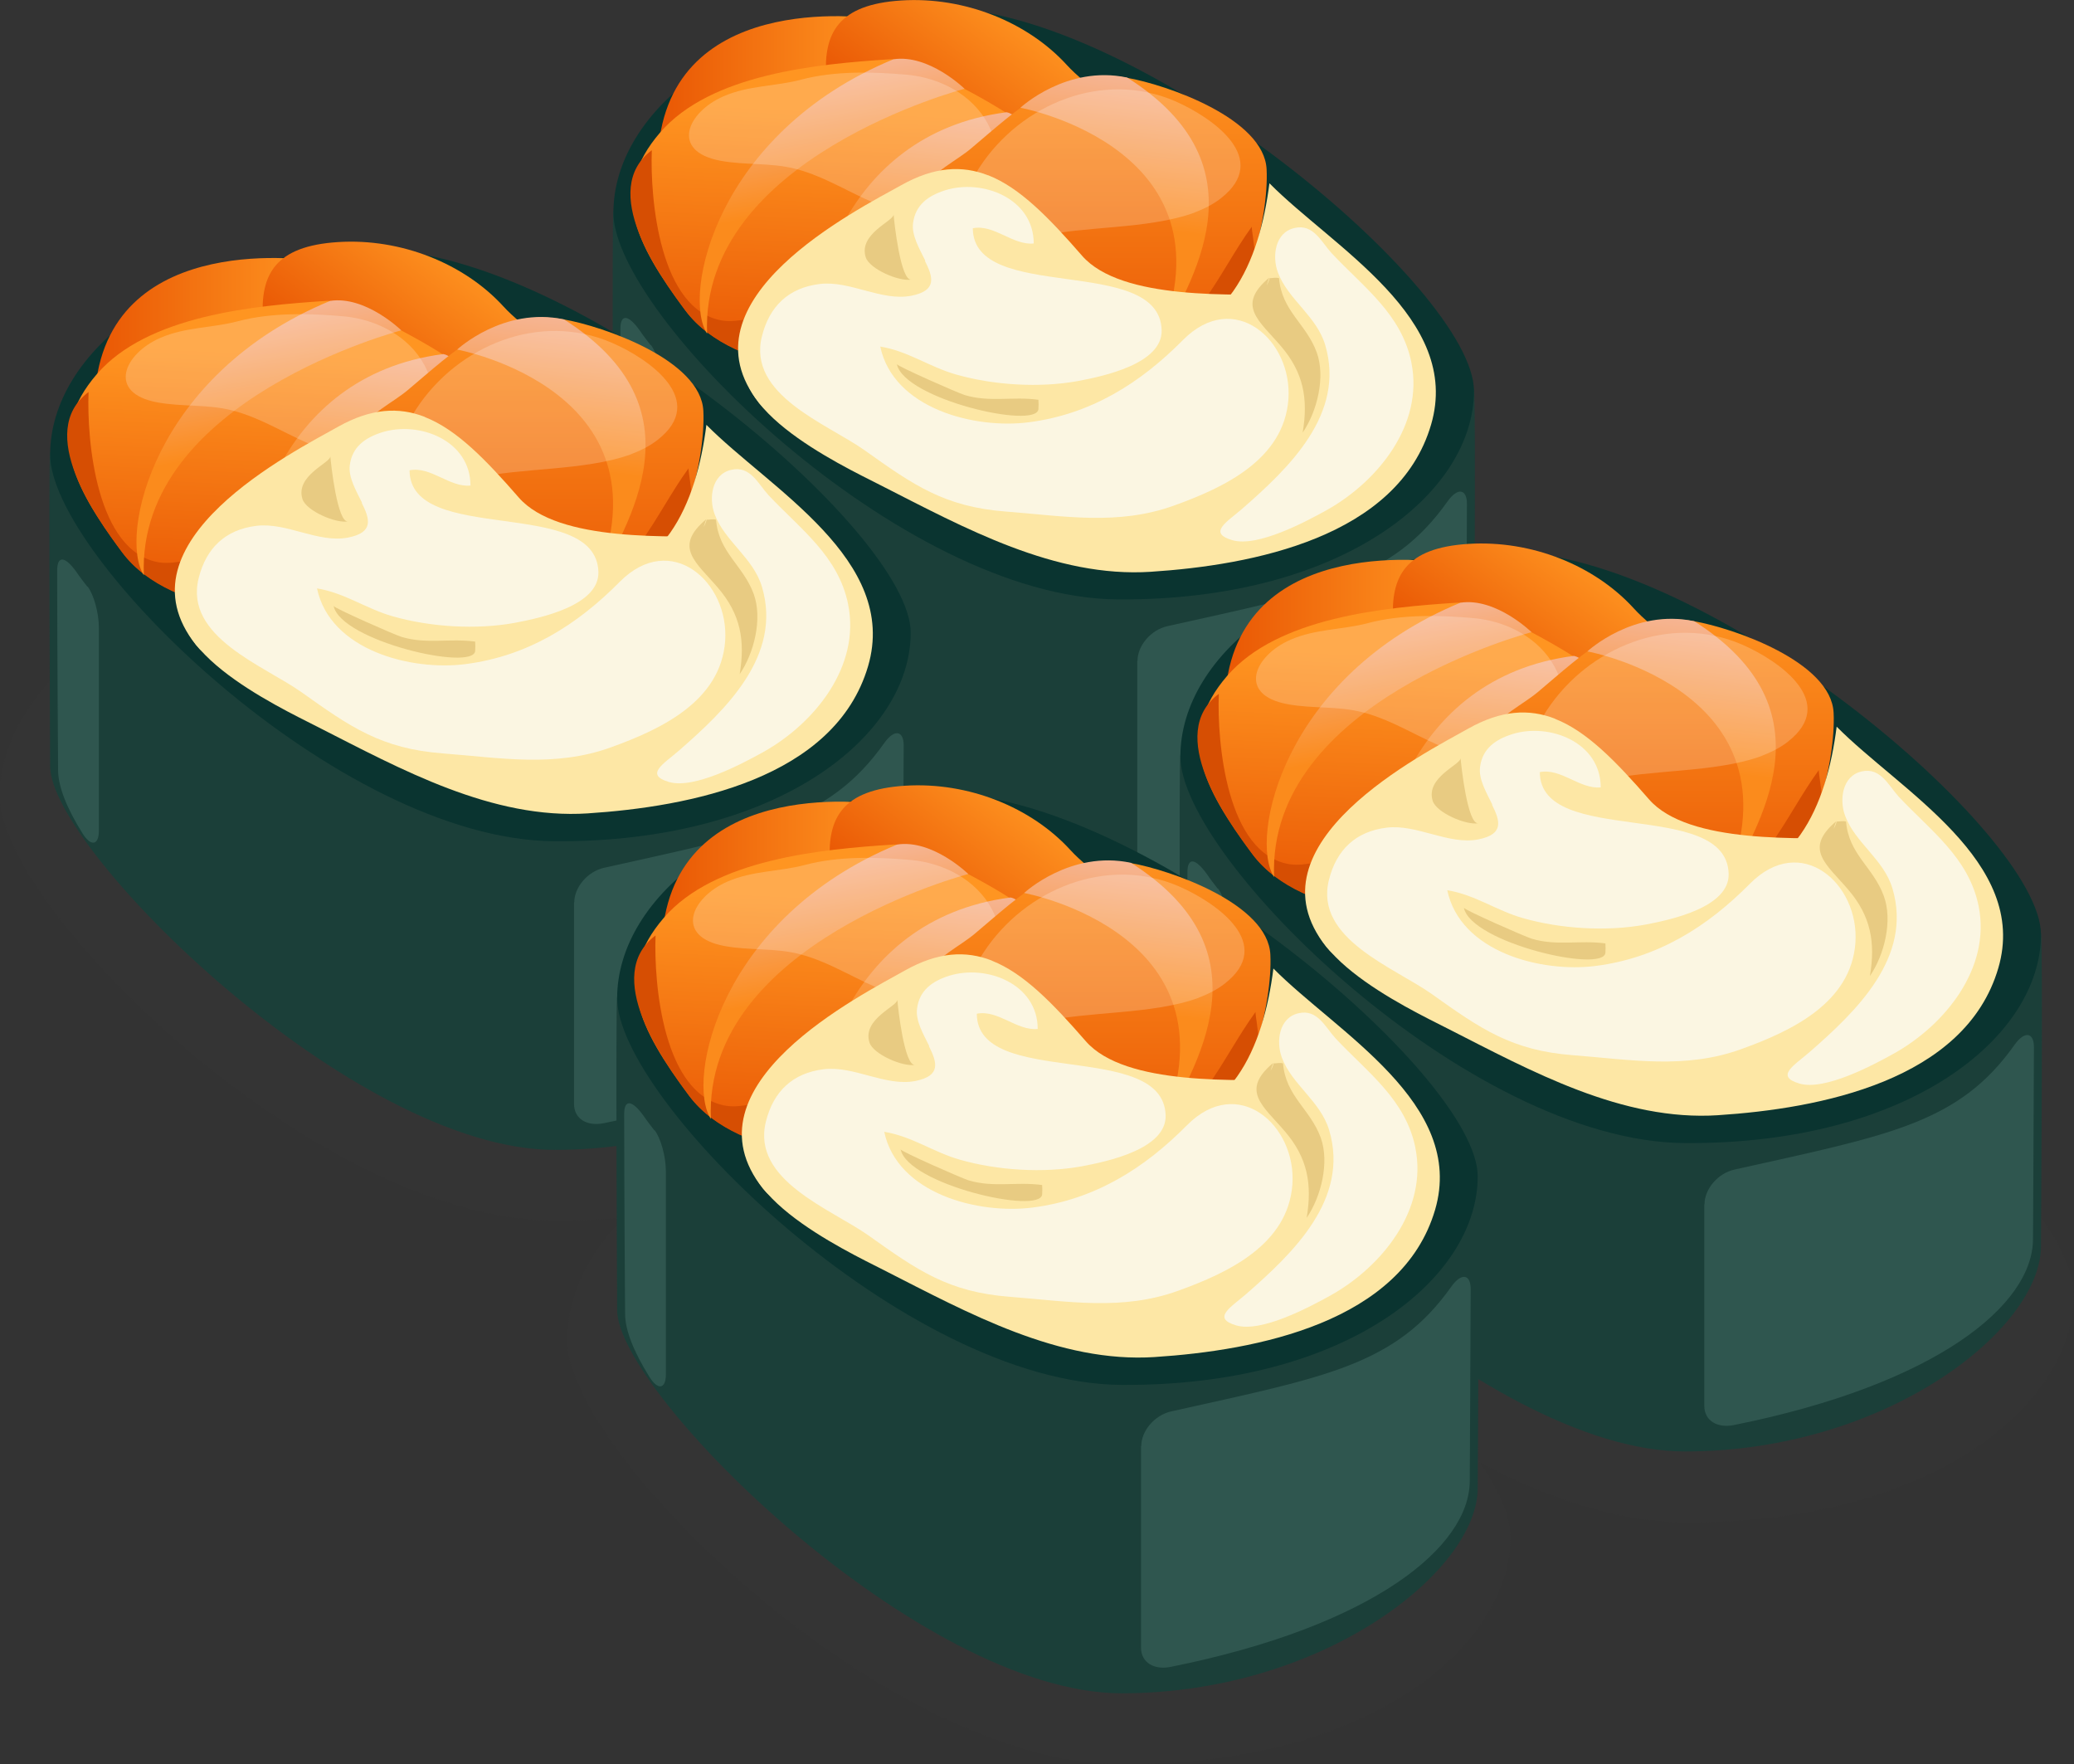 <?xml version="1.0" encoding="UTF-8"?>
<svg id="Layer_2" data-name="Layer 2" xmlns="http://www.w3.org/2000/svg" xmlns:xlink="http://www.w3.org/1999/xlink" viewBox="0 0 88.52 75.29">
  <rect x="0" y="0" width="88.52" height="75.29" fill="#333333" stroke="none"/>
  <defs>
    <style>
      .cls-1 {
        fill: url(#linear-gradient);
      }

      .cls-2 {
        fill: #e8cb82;
      }

      .cls-3 {
        fill: #fbf6e2;
      }

      .cls-4 {
        fill: #fde7a5;
      }

      .cls-5 {
        fill: #2f564f;
      }

      .cls-6 {
        fill: #d64e03;
      }

      .cls-7 {
        fill: #0a3430;
      }

      .cls-8 {
        fill: #1b3f39;
      }

      .cls-9 {
        fill: #3a3938;
      }

      .cls-9, .cls-10 {
        opacity: .2;
      }

      .cls-10 {
        fill: #fff;
      }

      .cls-11 {
        fill: url(#linear-gradient-8);
      }

      .cls-12 {
        fill: url(#linear-gradient-9);
      }

      .cls-13 {
        fill: url(#linear-gradient-3);
      }

      .cls-14 {
        fill: url(#linear-gradient-4);
      }

      .cls-15 {
        fill: url(#linear-gradient-2);
      }

      .cls-16 {
        fill: url(#linear-gradient-6);
      }

      .cls-17 {
        fill: url(#linear-gradient-7);
      }

      .cls-18 {
        fill: url(#linear-gradient-5);
      }

      .cls-19 {
        fill: url(#linear-gradient-14);
      }

      .cls-20 {
        fill: url(#linear-gradient-18);
      }

      .cls-21 {
        fill: url(#linear-gradient-22);
      }

      .cls-22 {
        fill: url(#linear-gradient-20);
      }

      .cls-23 {
        fill: url(#linear-gradient-21);
      }

      .cls-24 {
        fill: url(#linear-gradient-23);
      }

      .cls-25 {
        fill: url(#linear-gradient-15);
      }

      .cls-26 {
        fill: url(#linear-gradient-19);
      }

      .cls-27 {
        fill: url(#linear-gradient-16);
      }

      .cls-28 {
        fill: url(#linear-gradient-17);
      }

      .cls-29 {
        fill: url(#linear-gradient-13);
      }

      .cls-30 {
        fill: url(#linear-gradient-12);
      }

      .cls-31 {
        fill: url(#linear-gradient-10);
      }

      .cls-32 {
        fill: url(#linear-gradient-11);
      }

      .cls-33 {
        fill: url(#linear-gradient-27);
      }

      .cls-34 {
        fill: url(#linear-gradient-24);
      }

      .cls-35 {
        fill: url(#linear-gradient-26);
      }

      .cls-36 {
        fill: url(#linear-gradient-25);
      }

      .cls-37 {
        fill: url(#linear-gradient-28);
      }
    </style>
    <linearGradient id="linear-gradient" x1="28.08" y1="4.66" x2="37.54" y2="4.66" gradientUnits="userSpaceOnUse">
      <stop offset="0" stop-color="#e95704"/>
      <stop offset="1" stop-color="#ff9521"/>
    </linearGradient>
    <linearGradient id="linear-gradient-2" x1="39.96" y1="6.63" x2="44.26" y2=".83" xlink:href="#linear-gradient"/>
    <linearGradient id="linear-gradient-3" x1="32.14" y1="16.31" x2="33.52" y2="5.65" gradientTransform="translate(-3.47 1.56) rotate(-3.65) scale(1.17 1) skewX(-3.1)" xlink:href="#linear-gradient"/>
    <linearGradient id="linear-gradient-4" x1="32.33" y1="2.01" x2="33.32" y2="9.66" gradientTransform="translate(-3.47 1.56) rotate(-3.65) scale(1.17 1) skewX(-3.1)" gradientUnits="userSpaceOnUse">
      <stop offset="0" stop-color="#f4c3bc"/>
      <stop offset="1" stop-color="#fb8b1c"/>
    </linearGradient>
    <linearGradient id="linear-gradient-5" x1="72.14" y1="3.27" x2="73.17" y2="11.29" gradientTransform="translate(-42 -17.52) rotate(11.44) scale(1.17 1) skewX(-3.11)" xlink:href="#linear-gradient-4"/>
    <linearGradient id="linear-gradient-6" x1="46.6" y1="15.98" x2="46.6" y2="2.27" xlink:href="#linear-gradient"/>
    <linearGradient id="linear-gradient-7" x1="48.22" y1="1.06" x2="47.26" y2="9.58" gradientTransform="matrix(1, 0, 0, 1, 0, 0)" xlink:href="#linear-gradient-4"/>
    <linearGradient id="linear-gradient-8" x1="4.04" y1="14.98" x2="13.5" y2="14.98" xlink:href="#linear-gradient"/>
    <linearGradient id="linear-gradient-9" x1="15.92" y1="16.94" x2="20.22" y2="11.15" xlink:href="#linear-gradient"/>
    <linearGradient id="linear-gradient-10" x1="11.62" y1="25.09" x2="12.99" y2="14.44" gradientTransform="translate(-3.47 1.56) rotate(-3.65) scale(1.17 1) skewX(-3.1)" xlink:href="#linear-gradient"/>
    <linearGradient id="linear-gradient-11" x1="11.8" y1="10.8" x2="12.79" y2="18.44" xlink:href="#linear-gradient-4"/>
    <linearGradient id="linear-gradient-12" x1="54.61" y1="18.18" x2="55.65" y2="26.2" gradientTransform="translate(-42 -17.52) rotate(11.44) scale(1.17 1) skewX(-3.11)" xlink:href="#linear-gradient-4"/>
    <linearGradient id="linear-gradient-13" x1="22.57" y1="26.3" x2="22.57" y2="12.58" xlink:href="#linear-gradient"/>
    <linearGradient id="linear-gradient-14" x1="24.18" y1="11.37" x2="23.22" y2="19.89" gradientTransform="matrix(1, 0, 0, 1, 0, 0)" xlink:href="#linear-gradient-4"/>
    <linearGradient id="linear-gradient-15" x1="52.29" y1="27.86" x2="61.74" y2="27.86" xlink:href="#linear-gradient"/>
    <linearGradient id="linear-gradient-16" x1="64.16" y1="29.82" x2="68.46" y2="24.03" xlink:href="#linear-gradient"/>
    <linearGradient id="linear-gradient-17" x1="52.81" y1="41.05" x2="54.18" y2="30.39" gradientTransform="translate(-3.47 1.56) rotate(-3.65) scale(1.17 1) skewX(-3.1)" xlink:href="#linear-gradient"/>
    <linearGradient id="linear-gradient-18" x1="52.99" y1="26.75" x2="53.98" y2="34.4" xlink:href="#linear-gradient-4"/>
    <linearGradient id="linear-gradient-19" x1="97.25" y1="21.24" x2="98.28" y2="29.26" gradientTransform="translate(-42 -17.52) rotate(11.44) scale(1.17 1) skewX(-3.11)" xlink:href="#linear-gradient-4"/>
    <linearGradient id="linear-gradient-20" x1="70.81" y1="39.18" x2="70.81" y2="25.46" xlink:href="#linear-gradient"/>
    <linearGradient id="linear-gradient-21" x1="72.42" y1="24.25" x2="71.47" y2="32.77" gradientTransform="matrix(1, 0, 0, 1, 0, 0)" xlink:href="#linear-gradient-4"/>
    <linearGradient id="linear-gradient-22" x1="28.25" y1="38.18" x2="37.71" y2="38.18" xlink:href="#linear-gradient"/>
    <linearGradient id="linear-gradient-23" x1="40.12" y1="40.14" x2="44.43" y2="34.34" xlink:href="#linear-gradient"/>
    <linearGradient id="linear-gradient-24" x1="32.28" y1="49.83" x2="33.66" y2="39.18" gradientTransform="translate(-3.47 1.56) rotate(-3.65) scale(1.17 1) skewX(-3.1)" xlink:href="#linear-gradient"/>
    <linearGradient id="linear-gradient-25" x1="32.47" y1="35.54" x2="33.45" y2="43.18" xlink:href="#linear-gradient-4"/>
    <linearGradient id="linear-gradient-26" x1="79.72" y1="36.15" x2="80.76" y2="44.17" gradientTransform="translate(-42 -17.52) rotate(11.44) scale(1.17 1) skewX(-3.11)" xlink:href="#linear-gradient-4"/>
    <linearGradient id="linear-gradient-27" x1="46.77" y1="49.49" x2="46.77" y2="35.78" xlink:href="#linear-gradient"/>
    <linearGradient id="linear-gradient-28" x1="48.38" y1="34.57" x2="47.43" y2="43.09" gradientTransform="matrix(1, 0, 0, 1, 0, 0)" xlink:href="#linear-gradient-4"/>
  </defs>
  <g id="layer">
    <g>
      <g>
        <path class="cls-9" d="M64.31,32.02c0,4.76-6.11,9.83-16.67,9.75-10.16-.07-23.61-13.33-23.61-18.09s5.76-9.59,15.18-9.59,25.09,13.16,25.09,17.92Z"/>
        <g>
          <g>
            <path class="cls-8" d="M62.91,29.99c0,3.55-6.61,8.76-15.2,8.76s-21.53-12.81-21.53-16.36c0-.23-.07-13.12,0-13.37,1.03-3.54,16.33,8.99,24.36,8.99s11.5-4.91,12.37-1.39c.09,.36,0,13.04,0,13.37Z"/>
            <path class="cls-7" d="M62.91,16.68c0,4.34-5.57,8.96-15.2,8.9-9.26-.06-21.53-12.16-21.53-16.5S31.44,.34,40.03,.34s22.88,12,22.88,16.34Z"/>
            <path class="cls-5" d="M48.54,28.2v8.6c0,.64,.56,.97,1.28,.82,8.64-1.74,12.75-5.12,12.75-7.94,0-.16,.03-5.02,.04-8.18,0-.64-.4-.71-.83-.1-2.38,3.36-5.36,3.85-11.95,5.32-.72,.16-1.28,.84-1.28,1.48Z"/>
            <path class="cls-5" d="M27.77,14.73c-.16-.21-.32-.41-.46-.62-.49-.69-.83-.73-.83-.07,0,3.29,.04,8.35,.04,8.52,0,.69,.37,1.62,1.04,2.69,.36,.58,.7,.52,.7-.11v-8.67c0-.63-.22-1.41-.48-1.75Z"/>
          </g>
          <g>
            <path class="cls-1" d="M37.5,.81s-8.65-1.4-9.38,5.36,9.14-2.44,9.32-3.53c.18-1.1,.06-1.83,.06-1.83Z"/>
            <path class="cls-15" d="M35.26,3.29c-.11-1.89,.52-3.1,3.21-3.27s5.39,.92,7.06,2.75,5.51,3.1,.46,5.45c-5.05,2.35-7.46,.57-7.46,.57l-3.27-5.51Z"/>
            <path class="cls-13" d="M37.98,2.53c-3.09,.2-7.65,.62-9.81,3.13-2.16,2.51-1.08,4.69,1.08,7.58,2.16,2.9,7.68,2.69,8.19,2.78,3.02-1.45,5.19-4.9,5.95-7.46,.6-2.02,.27-3.21-.07-3.48-.77-.61-4.42-2.61-5.34-2.55Z"/>
            <path class="cls-6" d="M42.5,9.39c-1.25,1.44-2.22,2.86-4.02,3.66-1.06,.47-2.48,1.43-3.64,1.24-.63-.1-1.16-.62-1.82-.73-.73-.12-1.47,.23-2.18,.12-2.69-.43-3.1-5.2-3.02-7.27-2.28,1.7,.29,5.31,1.43,6.84,2.16,2.9,7.68,2.69,8.19,2.78,1.49-.71,2.72-1.87,3.71-3.17,.45-.59,.97-1.25,1.25-1.95,.07-.17,.26-1.7,.09-1.51Z"/>
            <path class="cls-14" d="M41.16,3.79s-11.29,2.95-10.98,10.45c-1.08-1.65,.38-8.58,7.95-11.71,1.51-.23,3.03,1.25,3.03,1.25Z"/>
            <path class="cls-18" d="M43.39,8.56s-7.02-.31-8.49,6.2c-.55-1.66,.84-9.04,8.06-9.97,1.35,.27,.43,3.76,.43,3.76Z"/>
            <path class="cls-10" d="M42.16,5.28c-.67-1.25-2.05-1.96-3.44-2.09-1.47-.13-3.1-.17-4.53,.21-1.09,.29-2.23,.24-3.31,.71-1.56,.68-2.28,2.35-.13,2.75,1.07,.2,2.16,.07,3.22,.35,1.32,.34,2.47,1.14,3.74,1.61,1.27,.47,3,.81,4.13-.16,1.01-.86,.89-2.31,.32-3.38Z"/>
            <path class="cls-16" d="M50.45,14.84c-1.25,.32-2.93,.19-4.08,.48-1.77,.45-6.04,1.26-6.81-1.14-.24-.74-.04-1.8-.14-2.58-.12-1.04-.58-2.56-.02-3.56,.38-.68,1.45-1.2,2.04-1.7,1.97-1.65,3.8-3.52,6.66-3.02,1.67,.29,5.86,1.73,5.96,3.91,.1,2.05-.89,6.13-2.77,7.28-.24,.15-.53,.26-.84,.34Z"/>
            <path class="cls-17" d="M43.56,4.6s9.54,1.76,5.76,10.28c1.58-2.92,4.76-7.78-1.21-11.57-2.58-.55-4.55,1.28-4.55,1.28Z"/>
            <path class="cls-6" d="M50.45,14.84c-1.25,.32-2.93,.19-4.08,.48-1.77,.45-6.04,1.26-6.81-1.14-.24-.74-.04-1.8-.14-2.58-.11-.96-.26-1.8-.2-2.78,1.83,2.22,2.13,3.88,5.33,3.88,2.65,0,4.82,2.92,6.83,.14,.74-1.02,1.31-2.15,2.05-3.17-.03,.04,.15,1,.12,1.2-.06,.42-.33,.94-.51,1.32-.4,.87-.91,1.8-1.75,2.31-.24,.15-.53,.26-.84,.34Z"/>
          </g>
          <path class="cls-10" d="M50.98,9.07c.42-.16,.8-.35,1.13-.61,2.14-1.67-.31-3.42-1.95-4.14-3.08-1.34-6.57,.11-8.34,2.8-1.64,2.5-.22,3.68,2.52,2.98,1.81-.46,4.67-.3,6.65-1.03Z"/>
          <path class="cls-4" d="M49.13,24.4c-4.1,.27-7.98-1.88-11.56-3.7-1.67-.85-7.34-3.51-5.43-6.21,.92-1.3,6.38-.04,7.96-.31,1.37-.24,2.64-.59,4.05-.49,1.46,.11,2.86,.68,4.33,.74,3.9,.15,5.28-3.29,5.7-6.61,2.69,2.72,8.23,5.76,6.9,10.3-1.41,4.82-7.65,6-11.96,6.28Z"/>
          <path class="cls-4" d="M42.18,7.48c1.35,.53,2.59,1.81,4,3.43,1.68,1.93,6.54,1.65,8.99,1.65,2.11,0,.36,4.4,2.29,4.56-.17,2.76-5.12,4.84-6.66,5.48-4.59,1.91-8.17-.51-12.02-3.81-1.62-1.38-4.94,.21-6.37-1.58-3.52-4.41,4.2-8.27,6.06-9.31,1.41-.79,2.59-.85,3.7-.42Z"/>
          <path class="cls-3" d="M39.48,11.14c.34,.68,.53,1.26-.58,1.48-1.28,.25-2.62-.66-3.92-.5-1.31,.16-2.14,.94-2.46,2.23-.63,2.51,2.78,3.73,4.39,4.87,2.09,1.49,3.41,2.41,6.02,2.61,2.47,.19,4.79,.61,7.19-.26,2.14-.77,4.68-1.97,4.87-4.53,.18-2.53-2.32-4.73-4.5-2.53-1.82,1.84-3.93,3.17-6.58,3.51-2.31,.3-5.78-.58-6.34-3.23,1.18,.19,2.1,.87,3.23,1.19,1.61,.46,3.57,.58,5.21,.28,1.06-.2,3.62-.73,3.57-2.18-.11-3.24-8.04-1.11-8.06-4.34,.91-.18,1.71,.74,2.6,.65,0-1.92-2.18-2.77-3.78-2.27-.72,.23-1.27,.62-1.37,1.4-.07,.52,.27,1.09,.52,1.6Z"/>
          <path class="cls-3" d="M60.24,15.47c-.42-2.07-2.05-3.22-3.4-4.66-.45-.49-.78-1.27-1.59-1.08-.84,.19-.96,1.22-.71,1.89,.43,1.16,1.65,1.86,2.02,3.1,.88,2.95-1.56,5.26-3.54,6.99-.66,.57-1.48,1.03-.43,1.34,1.08,.32,3.15-.79,4.05-1.29,2.17-1.22,4.13-3.64,3.6-6.28Z"/>
          <path class="cls-2" d="M54.17,11.85c-1.42,1.19-.43,1.83,.5,2.92,.97,1.13,1.17,2.25,.93,3.69,.62-.91,.98-2.37,.6-3.42-.45-1.23-1.49-1.76-1.61-3.17-.14-.04-.26,0-.4,0-.03,.12-.07,.21-.13,.31l.11-.33Z"/>
          <path class="cls-2" d="M36.95,10.98c-.32-1.01,1.21-1.55,1.19-1.83,.02,.31,.3,2.87,.76,2.78-.52,.1-1.79-.45-1.95-.95Z"/>
          <path class="cls-2" d="M41.18,16.86c-.3-.09-2.88-1.23-2.9-1.32,.31,1.49,5.96,2.8,6.04,1.92,.01-.14,.01-.26,0-.4-1.1-.15-2.07,.12-3.14-.2Z"/>
        </g>
      </g>
      <g>
        <path class="cls-9" d="M40.27,42.34c0,4.76-6.11,9.83-16.67,9.75-10.16-.07-23.61-13.33-23.61-18.09s5.76-9.59,15.18-9.59,25.09,13.16,25.09,17.92Z"/>
        <g>
          <g>
            <path class="cls-8" d="M38.87,40.31c0,3.55-6.61,8.76-15.2,8.76S2.14,36.25,2.14,32.7c0-.23-.07-13.12,0-13.37,1.03-3.54,16.33,8.99,24.36,8.99s11.5-4.91,12.37-1.39c.09,.36,0,13.04,0,13.37Z"/>
            <path class="cls-7" d="M38.87,27c0,4.34-5.57,8.96-15.2,8.9-9.26-.06-21.53-12.16-21.53-16.5S7.4,10.66,15.99,10.66s22.88,12,22.88,16.34Z"/>
            <path class="cls-5" d="M24.5,38.51v8.6c0,.64,.56,.97,1.28,.82,8.64-1.74,12.75-5.12,12.75-7.94,0-.16,.03-5.02,.04-8.18,0-.64-.4-.71-.83-.1-2.38,3.36-5.36,3.85-11.95,5.32-.72,.16-1.28,.84-1.28,1.48Z"/>
            <path class="cls-5" d="M3.73,25.04c-.16-.21-.32-.41-.46-.62-.49-.69-.83-.73-.83-.07,0,3.29,.04,8.35,.04,8.52,0,.69,.37,1.62,1.04,2.69,.36,.58,.7,.52,.7-.11v-8.67c0-.63-.22-1.41-.48-1.75Z"/>
          </g>
          <g>
            <path class="cls-11" d="M13.46,11.13s-8.65-1.4-9.38,5.36c-.73,6.76,9.14-2.44,9.32-3.53,.18-1.1,.06-1.83,.06-1.83Z"/>
            <path class="cls-12" d="M11.22,13.6c-.11-1.89,.52-3.1,3.21-3.27s5.39,.92,7.06,2.75,5.51,3.1,.46,5.45-7.46,.57-7.46,.57l-3.27-5.51Z"/>
            <path class="cls-31" d="M13.94,12.84c-3.09,.2-7.65,.62-9.81,3.13-2.16,2.51-1.08,4.69,1.08,7.58,2.16,2.9,7.68,2.69,8.19,2.78,3.02-1.45,5.19-4.9,5.95-7.46,.6-2.02,.27-3.21-.07-3.48-.77-.61-4.42-2.61-5.34-2.55Z"/>
            <path class="cls-6" d="M18.46,19.71c-1.25,1.44-2.22,2.86-4.02,3.66-1.06,.47-2.48,1.43-3.64,1.24-.63-.1-1.16-.62-1.82-.73-.73-.12-1.47,.23-2.18,.12-2.69-.43-3.1-5.2-3.02-7.27-2.28,1.7,.29,5.31,1.43,6.84,2.16,2.9,7.68,2.69,8.19,2.78,1.49-.71,2.72-1.87,3.71-3.17,.45-.59,.97-1.25,1.25-1.95,.07-.17,.26-1.7,.09-1.51Z"/>
            <path class="cls-32" d="M17.12,14.1s-11.29,2.95-10.98,10.45c-1.08-1.65,.38-8.58,7.95-11.71,1.51-.23,3.03,1.25,3.03,1.25Z"/>
            <path class="cls-30" d="M19.35,18.88s-7.02-.31-8.49,6.2c-.55-1.66,.84-9.04,8.06-9.97,1.35,.27,.43,3.76,.43,3.76Z"/>
            <path class="cls-10" d="M18.12,15.59c-.67-1.25-2.05-1.96-3.44-2.09-1.47-.13-3.1-.17-4.53,.21-1.09,.29-2.23,.24-3.31,.71-1.56,.68-2.28,2.35-.13,2.75,1.07,.2,2.16,.07,3.22,.35,1.32,.34,2.47,1.14,3.74,1.61,1.27,.47,3,.81,4.13-.16,1.01-.86,.89-2.31,.32-3.38Z"/>
            <path class="cls-29" d="M26.41,25.15c-1.25,.32-2.93,.19-4.08,.48-1.77,.45-6.04,1.26-6.81-1.14-.24-.74-.04-1.8-.14-2.58-.12-1.04-.58-2.56-.02-3.56,.38-.68,1.45-1.2,2.04-1.7,1.97-1.65,3.8-3.52,6.66-3.02,1.67,.29,5.86,1.73,5.96,3.91,.1,2.05-.89,6.13-2.77,7.28-.24,.15-.53,.26-.84,.34Z"/>
            <path class="cls-19" d="M19.52,14.92s9.54,1.76,5.76,10.28c1.58-2.92,4.76-7.78-1.21-11.57-2.58-.55-4.55,1.28-4.55,1.28Z"/>
            <path class="cls-6" d="M26.41,25.15c-1.25,.32-2.93,.19-4.08,.48-1.77,.45-6.04,1.26-6.81-1.14-.24-.74-.04-1.8-.14-2.58-.11-.96-.26-1.8-.2-2.78,1.83,2.22,2.13,3.88,5.33,3.88,2.65,0,4.82,2.92,6.83,.14,.74-1.02,1.31-2.15,2.05-3.17-.03,.04,.15,1,.12,1.2-.05,.42-.33,.94-.51,1.32-.4,.87-.91,1.8-1.75,2.31-.24,.15-.53,.26-.84,.34Z"/>
          </g>
          <path class="cls-10" d="M26.94,19.38c.42-.16,.8-.35,1.13-.61,2.14-1.67-.31-3.43-1.95-4.14-3.08-1.34-6.57,.11-8.34,2.8-1.64,2.5-.22,3.68,2.52,2.98,1.81-.46,4.67-.3,6.65-1.03Z"/>
          <path class="cls-4" d="M25.1,34.71c-4.1,.27-7.98-1.88-11.56-3.7-1.67-.85-7.34-3.51-5.43-6.21,.92-1.3,6.38-.04,7.96-.31,1.37-.24,2.64-.59,4.05-.49,1.46,.11,2.86,.68,4.33,.74,3.9,.15,5.28-3.29,5.7-6.61,2.69,2.72,8.23,5.76,6.9,10.3-1.42,4.82-7.65,6-11.96,6.28Z"/>
          <path class="cls-4" d="M18.14,17.8c1.35,.53,2.59,1.81,4,3.43,1.68,1.93,6.54,1.65,8.99,1.65,2.11,0,.36,4.4,2.29,4.56-.17,2.76-5.12,4.84-6.66,5.48-4.59,1.91-8.16-.51-12.02-3.81-1.62-1.38-4.94,.21-6.37-1.58-3.52-4.41,4.2-8.27,6.06-9.32,1.41-.79,2.59-.85,3.7-.42Z"/>
          <path class="cls-3" d="M15.44,21.46c.34,.68,.53,1.26-.58,1.48-1.28,.25-2.62-.66-3.92-.5-1.31,.16-2.14,.94-2.46,2.23-.63,2.51,2.78,3.73,4.39,4.87,2.09,1.49,3.41,2.41,6.02,2.61,2.47,.19,4.79,.61,7.19-.26,2.14-.77,4.68-1.97,4.87-4.53,.18-2.53-2.32-4.73-4.5-2.53-1.82,1.84-3.93,3.17-6.58,3.51-2.31,.3-5.78-.58-6.34-3.23,1.18,.19,2.1,.87,3.23,1.19,1.61,.46,3.57,.58,5.21,.28,1.06-.2,3.62-.73,3.57-2.18-.11-3.24-8.04-1.11-8.06-4.33,.91-.18,1.71,.74,2.6,.65,0-1.92-2.18-2.77-3.78-2.27-.72,.23-1.27,.62-1.37,1.4-.07,.52,.27,1.09,.52,1.6Z"/>
          <path class="cls-3" d="M36.2,25.79c-.42-2.07-2.05-3.22-3.4-4.66-.45-.49-.78-1.27-1.59-1.08-.84,.19-.96,1.22-.71,1.89,.43,1.16,1.65,1.86,2.02,3.1,.88,2.95-1.56,5.26-3.54,6.99-.66,.57-1.48,1.03-.43,1.34,1.08,.32,3.15-.79,4.05-1.29,2.17-1.22,4.13-3.64,3.6-6.28Z"/>
          <path class="cls-2" d="M30.14,22.16c-1.42,1.19-.43,1.83,.5,2.92,.97,1.13,1.17,2.25,.93,3.69,.62-.91,.98-2.37,.6-3.42-.45-1.23-1.49-1.76-1.61-3.17-.14-.04-.26,0-.4,0-.03,.12-.07,.21-.13,.31l.11-.33Z"/>
          <path class="cls-2" d="M12.91,21.3c-.32-1.01,1.21-1.55,1.19-1.83,.02,.31,.3,2.87,.76,2.78-.52,.1-1.79-.45-1.95-.95Z"/>
          <path class="cls-2" d="M17.14,27.18c-.3-.09-2.88-1.23-2.9-1.32,.31,1.49,5.96,2.8,6.04,1.92,.01-.14,.01-.26,0-.4-1.1-.15-2.07,.12-3.14-.2Z"/>
        </g>
      </g>
      <g>
        <path class="cls-9" d="M88.52,55.22c0,4.76-6.11,9.83-16.67,9.75-10.16-.07-23.61-13.33-23.61-18.09s5.76-9.59,15.18-9.59,25.09,13.16,25.09,17.92Z"/>
        <g>
          <g>
            <path class="cls-8" d="M87.11,53.18c0,3.55-6.61,8.76-15.2,8.76s-21.53-12.81-21.53-16.36c0-.23-.07-13.12,0-13.37,1.03-3.54,16.33,8.99,24.36,8.99s11.5-4.91,12.37-1.39c.09,.36,0,13.04,0,13.37Z"/>
            <path class="cls-7" d="M87.11,39.88c0,4.34-5.57,8.96-15.2,8.9-9.26-.06-21.53-12.16-21.53-16.5s5.25-8.74,13.85-8.74,22.88,12,22.88,16.34Z"/>
            <path class="cls-5" d="M72.74,51.39v8.6c0,.64,.56,.97,1.28,.82,8.64-1.74,12.75-5.12,12.75-7.94,0-.16,.03-5.02,.04-8.18,0-.64-.4-.71-.83-.1-2.38,3.36-5.36,3.85-11.95,5.32-.72,.16-1.28,.84-1.28,1.48Z"/>
            <path class="cls-5" d="M51.97,37.92c-.16-.21-.32-.41-.46-.62-.49-.68-.83-.73-.83-.07,0,3.29,.04,8.35,.04,8.52,0,.69,.37,1.62,1.04,2.69,.36,.58,.7,.52,.7-.11v-8.67c0-.63-.22-1.41-.48-1.75Z"/>
          </g>
          <g>
            <path class="cls-25" d="M61.7,24.01s-8.65-1.4-9.38,5.36,9.14-2.44,9.32-3.53c.18-1.1,.06-1.83,.06-1.83Z"/>
            <path class="cls-27" d="M59.46,26.48c-.11-1.89,.52-3.1,3.21-3.27,2.7-.17,5.39,.92,7.06,2.75,1.66,1.84,5.51,3.1,.46,5.45-5.05,2.35-7.46,.57-7.46,.57l-3.27-5.51Z"/>
            <path class="cls-28" d="M62.18,25.72c-3.09,.2-7.65,.62-9.81,3.13-2.16,2.51-1.08,4.69,1.08,7.58,2.16,2.9,7.68,2.69,8.19,2.78,3.02-1.45,5.19-4.9,5.95-7.46,.6-2.02,.27-3.21-.07-3.48-.77-.61-4.42-2.61-5.34-2.55Z"/>
            <path class="cls-6" d="M66.7,32.59c-1.25,1.44-2.22,2.86-4.02,3.66-1.06,.47-2.48,1.43-3.64,1.24-.63-.1-1.16-.62-1.82-.73-.73-.12-1.47,.23-2.18,.12-2.69-.43-3.1-5.2-3.02-7.27-2.28,1.7,.29,5.31,1.43,6.84,2.16,2.9,7.68,2.69,8.19,2.78,1.49-.71,2.72-1.87,3.71-3.17,.45-.59,.97-1.25,1.25-1.95,.07-.17,.26-1.7,.09-1.51Z"/>
            <path class="cls-20" d="M65.36,26.98s-11.29,2.95-10.98,10.45c-1.08-1.65,.38-8.58,7.95-11.71,1.51-.23,3.03,1.25,3.03,1.25Z"/>
            <path class="cls-26" d="M67.6,31.76s-7.02-.31-8.49,6.2c-.55-1.66,.84-9.04,8.06-9.97,1.35,.27,.43,3.76,.43,3.76Z"/>
            <path class="cls-10" d="M66.36,28.47c-.67-1.25-2.05-1.96-3.44-2.09-1.47-.13-3.1-.17-4.53,.21-1.09,.29-2.23,.24-3.31,.71-1.56,.68-2.28,2.35-.13,2.75,1.07,.2,2.16,.07,3.22,.35,1.32,.34,2.47,1.14,3.74,1.61,1.27,.47,3,.81,4.13-.16,1.01-.86,.89-2.31,.32-3.38Z"/>
            <path class="cls-22" d="M74.65,38.03c-1.25,.32-2.93,.19-4.08,.48-1.77,.45-6.04,1.26-6.81-1.14-.24-.74-.04-1.8-.14-2.58-.12-1.04-.58-2.56-.02-3.56,.38-.68,1.45-1.2,2.04-1.7,1.97-1.65,3.8-3.52,6.66-3.02,1.67,.29,5.86,1.73,5.96,3.91,.1,2.05-.89,6.13-2.77,7.28-.24,.15-.53,.26-.84,.34Z"/>
            <path class="cls-23" d="M67.76,27.8s9.54,1.76,5.76,10.28c1.58-2.92,4.76-7.78-1.21-11.57-2.58-.55-4.55,1.28-4.55,1.28Z"/>
            <path class="cls-6" d="M74.65,38.03c-1.25,.32-2.93,.19-4.08,.48-1.77,.45-6.04,1.26-6.81-1.14-.24-.74-.04-1.8-.14-2.58-.11-.96-.26-1.8-.2-2.78,1.83,2.22,2.13,3.88,5.33,3.88,2.65,0,4.82,2.92,6.83,.14,.73-1.02,1.31-2.15,2.05-3.17-.03,.04,.15,1,.12,1.2-.05,.42-.33,.94-.51,1.32-.4,.87-.91,1.8-1.75,2.31-.24,.15-.53,.26-.84,.34Z"/>
          </g>
          <path class="cls-10" d="M75.18,32.26c.42-.16,.8-.35,1.13-.61,2.14-1.67-.31-3.42-1.95-4.14-3.08-1.34-6.57,.11-8.34,2.8-1.64,2.5-.22,3.68,2.52,2.98,1.81-.46,4.67-.3,6.65-1.03Z"/>
          <path class="cls-4" d="M73.34,47.59c-4.1,.27-7.98-1.88-11.56-3.7-1.67-.85-7.34-3.51-5.43-6.21,.92-1.3,6.38-.04,7.96-.31,1.37-.24,2.64-.59,4.05-.49,1.46,.11,2.86,.68,4.33,.74,3.9,.15,5.28-3.29,5.7-6.61,2.69,2.72,8.23,5.76,6.9,10.3-1.41,4.82-7.65,6-11.96,6.28Z"/>
          <path class="cls-4" d="M66.38,30.68c1.35,.53,2.59,1.81,4,3.43,1.68,1.93,6.54,1.65,8.99,1.65,2.11,0,.36,4.4,2.29,4.56-.17,2.76-5.12,4.84-6.66,5.48-4.59,1.91-8.16-.51-12.02-3.81-1.62-1.38-4.94,.21-6.37-1.58-3.52-4.41,4.2-8.27,6.06-9.32,1.41-.79,2.59-.85,3.7-.42Z"/>
          <path class="cls-3" d="M63.68,34.34c.34,.68,.53,1.26-.58,1.48-1.28,.25-2.62-.66-3.92-.5-1.31,.16-2.14,.94-2.46,2.23-.63,2.51,2.78,3.73,4.39,4.87,2.09,1.49,3.41,2.41,6.02,2.61,2.47,.19,4.79,.61,7.19-.26,2.14-.77,4.68-1.97,4.87-4.53,.18-2.53-2.32-4.73-4.5-2.53-1.82,1.84-3.93,3.17-6.58,3.51-2.31,.3-5.78-.58-6.34-3.23,1.18,.19,2.1,.87,3.23,1.19,1.61,.46,3.57,.58,5.21,.28,1.06-.2,3.62-.73,3.57-2.18-.11-3.24-8.04-1.11-8.06-4.33,.91-.18,1.71,.74,2.6,.65,0-1.92-2.18-2.77-3.78-2.27-.72,.23-1.27,.62-1.37,1.4-.07,.52,.27,1.09,.52,1.6Z"/>
          <path class="cls-3" d="M84.45,38.67c-.42-2.07-2.05-3.22-3.4-4.66-.45-.49-.78-1.27-1.59-1.09-.84,.19-.96,1.22-.71,1.89,.43,1.16,1.65,1.86,2.02,3.1,.88,2.95-1.56,5.26-3.54,6.99-.66,.57-1.48,1.03-.43,1.34,1.08,.32,3.15-.79,4.05-1.29,2.17-1.22,4.13-3.64,3.6-6.28Z"/>
          <path class="cls-2" d="M78.38,35.04c-1.42,1.19-.43,1.83,.5,2.92,.97,1.13,1.17,2.25,.93,3.69,.62-.91,.98-2.37,.59-3.42-.45-1.23-1.49-1.76-1.61-3.17-.14-.04-.26,0-.4,0-.03,.12-.07,.21-.13,.31l.11-.33Z"/>
          <path class="cls-2" d="M61.15,34.18c-.32-1.01,1.21-1.55,1.19-1.83,.02,.31,.3,2.87,.76,2.78-.52,.1-1.79-.45-1.95-.95Z"/>
          <path class="cls-2" d="M65.38,40.06c-.3-.09-2.88-1.23-2.9-1.32,.31,1.49,5.96,2.8,6.04,1.92,.01-.14,.01-.26,0-.4-1.1-.15-2.07,.12-3.14-.2Z"/>
        </g>
      </g>
      <g>
        <path class="cls-9" d="M64.48,65.54c0,4.76-6.11,9.83-16.67,9.75-10.16-.07-23.61-13.33-23.61-18.09s5.76-9.59,15.18-9.59,25.09,13.16,25.09,17.92Z"/>
        <g>
          <g>
            <path class="cls-8" d="M63.07,63.5c0,3.55-6.61,8.76-15.2,8.76s-21.53-12.81-21.53-16.36c0-.23-.07-13.12,0-13.37,1.03-3.54,16.33,8.99,24.36,8.99s11.5-4.91,12.37-1.39c.09,.36,0,13.04,0,13.37Z"/>
            <path class="cls-7" d="M63.07,50.2c0,4.34-5.57,8.96-15.2,8.9-9.26-.06-21.53-12.16-21.53-16.5s5.25-8.74,13.85-8.74,22.88,12,22.88,16.34Z"/>
            <path class="cls-5" d="M48.7,61.71v8.6c0,.64,.56,.97,1.28,.82,8.64-1.74,12.75-5.12,12.75-7.94,0-.16,.03-5.02,.04-8.18,0-.64-.4-.71-.83-.1-2.38,3.36-5.36,3.85-11.95,5.32-.72,.16-1.28,.84-1.28,1.48Z"/>
            <path class="cls-5" d="M27.93,48.24c-.16-.21-.32-.41-.46-.62-.49-.68-.83-.73-.83-.07,0,3.29,.04,8.35,.04,8.52,0,.69,.37,1.62,1.04,2.69,.36,.58,.7,.52,.7-.11v-8.67c0-.63-.22-1.41-.48-1.75Z"/>
          </g>
          <g>
            <path class="cls-21" d="M37.67,34.33s-8.65-1.4-9.38,5.36c-.73,6.76,9.14-2.44,9.32-3.53,.18-1.1,.06-1.83,.06-1.83Z"/>
            <path class="cls-24" d="M35.42,36.8c-.11-1.89,.52-3.1,3.21-3.27,2.7-.17,5.39,.92,7.06,2.75s5.51,3.1,.46,5.45-7.46,.57-7.46,.57l-3.27-5.51Z"/>
            <path class="cls-34" d="M38.14,36.04c-3.09,.2-7.65,.62-9.81,3.13-2.16,2.51-1.08,4.69,1.08,7.58s7.68,2.69,8.19,2.78c3.02-1.45,5.19-4.9,5.95-7.46,.6-2.02,.27-3.21-.07-3.48-.77-.61-4.42-2.61-5.34-2.55Z"/>
            <path class="cls-6" d="M42.66,42.9c-1.25,1.44-2.22,2.86-4.02,3.66-1.06,.47-2.48,1.43-3.64,1.24-.63-.1-1.16-.62-1.82-.73-.73-.12-1.47,.23-2.18,.12-2.69-.43-3.1-5.2-3.02-7.27-2.28,1.7,.29,5.31,1.43,6.84,2.16,2.9,7.68,2.69,8.19,2.78,1.49-.71,2.72-1.87,3.71-3.17,.45-.59,.97-1.25,1.25-1.95,.07-.17,.26-1.7,.09-1.51Z"/>
            <path class="cls-36" d="M41.32,37.3s-11.29,2.95-10.98,10.45c-1.08-1.65,.38-8.58,7.95-11.71,1.51-.23,3.03,1.25,3.03,1.25Z"/>
            <path class="cls-35" d="M43.56,42.07s-7.02-.31-8.49,6.2c-.55-1.66,.84-9.04,8.06-9.97,1.35,.27,.43,3.76,.43,3.76Z"/>
            <path class="cls-10" d="M42.33,38.79c-.67-1.25-2.05-1.96-3.44-2.09-1.47-.13-3.1-.17-4.53,.21-1.09,.29-2.23,.24-3.31,.71-1.56,.68-2.28,2.35-.13,2.75,1.07,.2,2.16,.07,3.22,.35,1.32,.34,2.47,1.14,3.74,1.61,1.27,.47,3,.81,4.13-.16,1.01-.86,.89-2.31,.32-3.38Z"/>
            <path class="cls-33" d="M50.61,48.35c-1.25,.32-2.93,.19-4.08,.48-1.77,.45-6.04,1.26-6.81-1.14-.24-.74-.04-1.8-.14-2.58-.12-1.04-.58-2.56-.02-3.56,.38-.68,1.45-1.2,2.04-1.7,1.97-1.65,3.8-3.52,6.66-3.02,1.67,.29,5.86,1.73,5.96,3.91,.1,2.05-.89,6.13-2.77,7.28-.24,.15-.53,.26-.84,.34Z"/>
            <path class="cls-37" d="M43.72,38.11s9.54,1.76,5.76,10.28c1.58-2.92,4.76-7.78-1.21-11.57-2.58-.55-4.55,1.28-4.55,1.28Z"/>
            <path class="cls-6" d="M50.61,48.35c-1.25,.32-2.93,.19-4.08,.48-1.77,.45-6.04,1.26-6.81-1.14-.24-.74-.04-1.8-.14-2.58-.11-.96-.26-1.8-.2-2.78,1.83,2.22,2.13,3.88,5.33,3.88,2.65,0,4.82,2.92,6.83,.14,.73-1.02,1.31-2.15,2.05-3.17-.03,.04,.15,1,.12,1.2-.05,.42-.33,.94-.51,1.32-.4,.87-.91,1.8-1.75,2.31-.24,.15-.53,.26-.84,.34Z"/>
          </g>
          <path class="cls-10" d="M51.15,42.58c.42-.16,.8-.35,1.13-.61,2.14-1.67-.31-3.42-1.95-4.14-3.08-1.34-6.57,.11-8.34,2.8-1.64,2.5-.22,3.68,2.52,2.98,1.81-.46,4.67-.3,6.65-1.03Z"/>
          <path class="cls-4" d="M49.3,57.91c-4.1,.27-7.98-1.88-11.56-3.7-1.67-.85-7.34-3.51-5.43-6.21,.92-1.3,6.38-.04,7.96-.31,1.37-.24,2.64-.59,4.05-.49,1.46,.11,2.86,.68,4.33,.74,3.9,.15,5.28-3.29,5.7-6.61,2.69,2.72,8.23,5.76,6.9,10.3-1.42,4.82-7.65,6-11.96,6.28Z"/>
          <path class="cls-4" d="M42.34,41c1.35,.53,2.59,1.81,4,3.43,1.68,1.93,6.54,1.65,8.99,1.65,2.11,0,.36,4.4,2.29,4.56-.17,2.76-5.12,4.84-6.66,5.48-4.59,1.91-8.16-.51-12.02-3.81-1.62-1.38-4.94,.21-6.37-1.58-3.52-4.41,4.2-8.27,6.06-9.32,1.41-.79,2.59-.85,3.7-.42Z"/>
          <path class="cls-3" d="M39.65,44.65c.34,.68,.53,1.26-.58,1.48-1.28,.25-2.62-.66-3.92-.5-1.31,.16-2.14,.94-2.46,2.23-.63,2.51,2.78,3.73,4.39,4.87,2.09,1.49,3.41,2.41,6.02,2.61,2.47,.19,4.79,.61,7.19-.26,2.14-.77,4.68-1.97,4.87-4.53,.18-2.53-2.32-4.73-4.5-2.53-1.82,1.84-3.93,3.17-6.58,3.51-2.31,.3-5.78-.58-6.34-3.23,1.18,.19,2.1,.87,3.23,1.19,1.61,.46,3.57,.58,5.21,.28,1.06-.2,3.62-.73,3.57-2.18-.11-3.24-8.04-1.11-8.06-4.33,.91-.18,1.71,.74,2.6,.65,0-1.92-2.18-2.77-3.78-2.27-.72,.23-1.27,.62-1.37,1.4-.07,.52,.27,1.09,.52,1.6Z"/>
          <path class="cls-3" d="M60.41,48.98c-.42-2.07-2.05-3.22-3.4-4.66-.45-.49-.78-1.27-1.59-1.08-.84,.19-.96,1.22-.71,1.89,.43,1.16,1.65,1.86,2.02,3.1,.88,2.95-1.56,5.26-3.54,6.99-.66,.57-1.48,1.03-.43,1.34,1.08,.32,3.15-.79,4.05-1.29,2.17-1.22,4.13-3.64,3.6-6.28Z"/>
          <path class="cls-2" d="M54.34,45.36c-1.42,1.19-.43,1.83,.5,2.92,.97,1.13,1.17,2.25,.93,3.69,.62-.91,.98-2.37,.6-3.42-.45-1.23-1.49-1.76-1.61-3.17-.14-.04-.26,0-.4,0-.03,.12-.07,.21-.13,.31l.11-.33Z"/>
          <path class="cls-2" d="M37.11,44.49c-.32-1.01,1.21-1.55,1.19-1.83,.02,.31,.3,2.87,.76,2.78-.52,.1-1.79-.45-1.95-.95Z"/>
          <path class="cls-2" d="M41.34,50.37c-.3-.09-2.88-1.23-2.9-1.32,.31,1.49,5.96,2.8,6.04,1.92,.01-.14,.01-.26,0-.4-1.1-.15-2.07,.12-3.14-.2Z"/>
        </g>
      </g>
    </g>
  </g>
</svg>